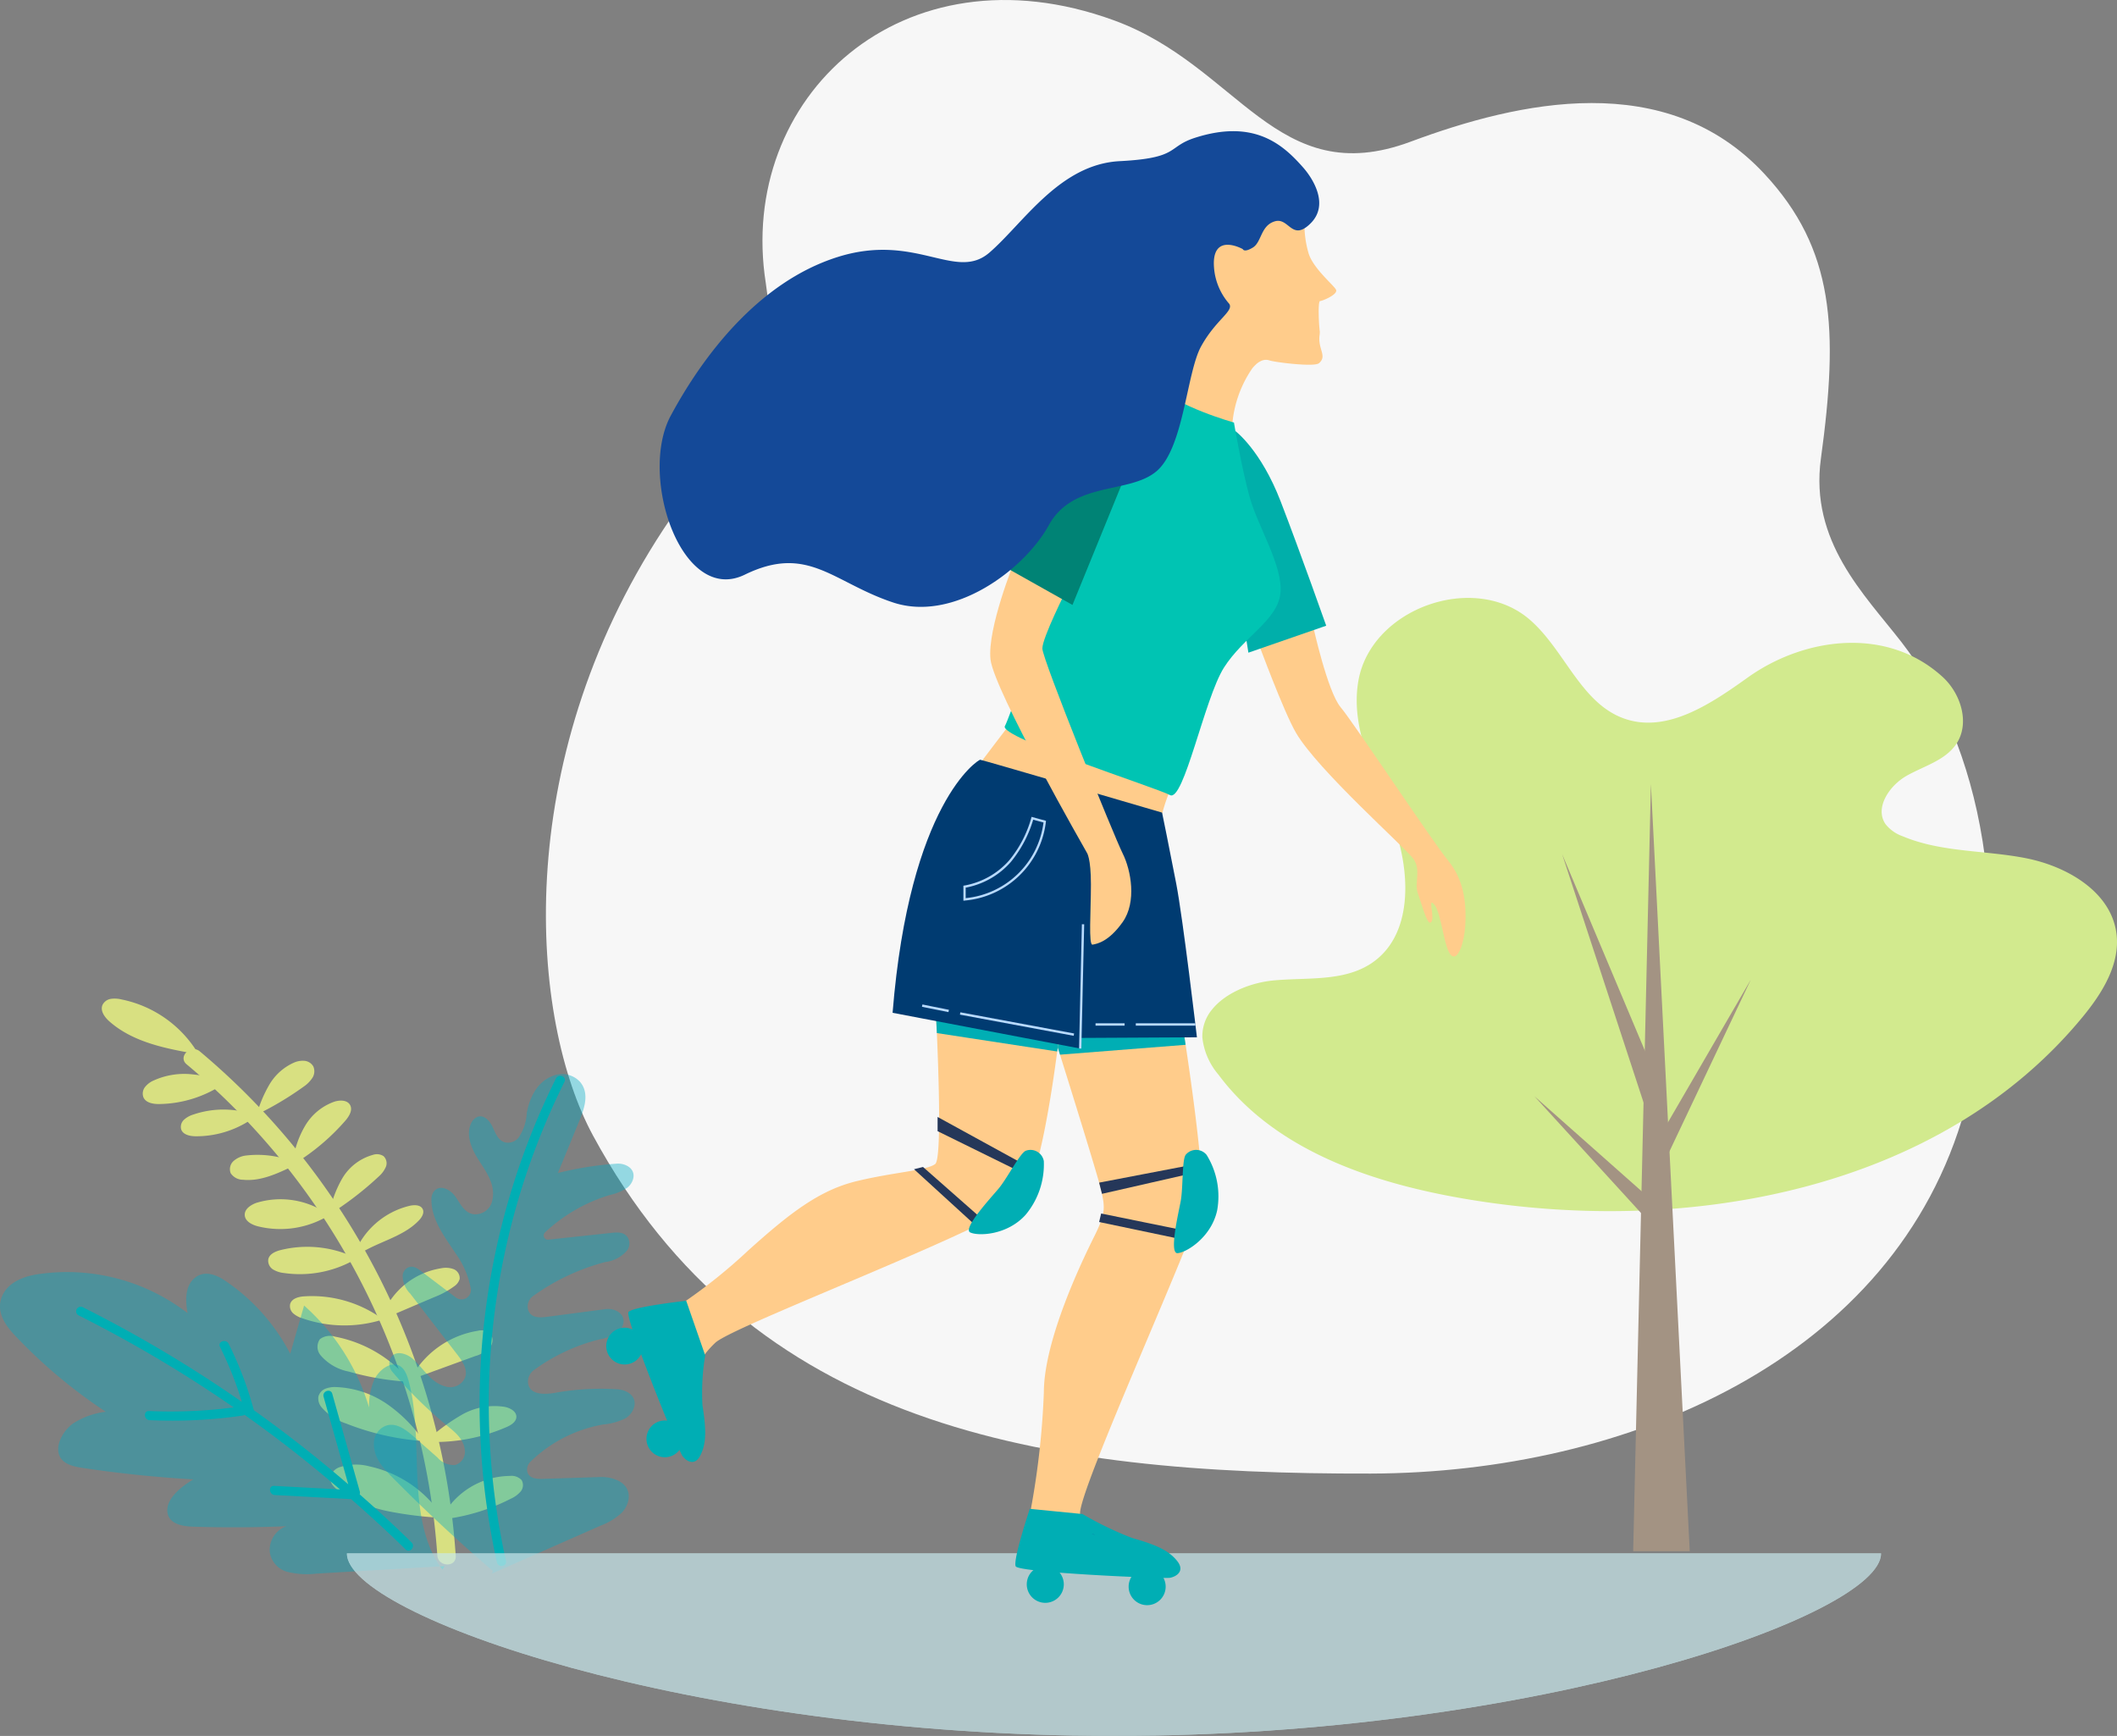 <svg id="Component_27_1" data-name="Component 27 – 1" xmlns="http://www.w3.org/2000/svg" xmlns:xlink="http://www.w3.org/1999/xlink" width="258.972" height="212.349" viewBox="0 0 258.972 212.349">
  <rect x="0" y="0" width="258.972" height="212.349" fill="#808080" stroke="none"/>
  <defs>
    <clipPath id="clip-path">
      <path id="Path_2421" data-name="Path 2421" d="M699.273,223.2c0,7.56-42.012,22.325-93.836,22.325S511.6,230.76,511.6,223.2Z" fill="#c8e7eb"/>
    </clipPath>
  </defs>
  <path id="Path_2391" data-name="Path 2391" d="M541.7,172.071c-7.636-14.106-10.231-45.4,8.61-74.129,6.038-9.208,14.784-15.793,12.533-30.134-3.56-22.667,16.687-41.579,42.569-32.153,15.288,5.569,19.894,20.969,36.314,14.852,13.291-4.951,31.266-8.957,43.256,3.915,8.6,9.229,9.106,18.994,6.933,34.849-1.389,10.133,5.309,16.6,9.842,22.435,9.572,12.311,14.321,33.577,7.8,57.09-8.517,30.717-41.457,44.547-72.7,44.635C596.218,213.54,561,207.734,541.7,172.071Z" transform="translate(-469.164 -33.176)" fill="#f7f7f7"/>
  <g id="Group_6134" data-name="Group 6134" transform="translate(-469.164 -33.176)">
    <g id="Group_6128" data-name="Group 6128">
      <path id="Path_2392" data-name="Path 2392" d="M617.406,156.7c1.642-2.076,4.752-3.326,7.55-3.591,4.1-.388,8.588.177,12-2.119,5.1-3.432,4.777-11.088,2.7-16.874s-5.386-11.619-4.319-17.673c1.559-8.839,14.107-13.334,20.923-7.5,4.314,3.7,6.262,10.271,11.628,12.145,5.215,1.819,10.585-1.823,15.079-5.035,6.881-4.914,16.975-6.315,23.819-.09,2.268,2.06,3.4,5.723,1.668,8.254-1.367,2-3.956,2.665-6.065,3.865s-3.945,3.931-2.558,5.921a4.624,4.624,0,0,0,2.1,1.473c4.712,1.983,10.034,1.689,15.05,2.676s10.366,4.069,11.076,9.129c.526,3.752-1.683,7.322-4.089,10.25-17.449,21.254-48.371,26.9-75.483,22.311-11.418-1.931-23.357-5.926-30.273-15.215a8.379,8.379,0,0,1-1.963-4.52A5.1,5.1,0,0,1,617.406,156.7Z" fill="#d2ea8e"/>
    </g>
    <g id="Group_6133" data-name="Group 6133">
      <g id="Group_6129" data-name="Group 6129">
        <path id="Path_2393" data-name="Path 2393" d="M668.95,222.931l2.169-93.846,4.751,93.846Z" fill="#a39383"/>
      </g>
      <g id="Group_6130" data-name="Group 6130">
        <path id="Path_2394" data-name="Path 2394" d="M671.119,174.06l12.218-21.043-11.99,25.311Z" fill="#a39383"/>
      </g>
      <g id="Group_6131" data-name="Group 6131">
        <path id="Path_2395" data-name="Path 2395" d="M671.119,163.45l-10.861-25.793L670.633,169.3Z" fill="#a39383"/>
      </g>
      <g id="Group_6132" data-name="Group 6132">
        <path id="Path_2396" data-name="Path 2396" d="M670.95,179.751l-14.086-12.48,14.255,15.612Z" fill="#a39383"/>
      </g>
    </g>
  </g>
  <g id="Group_6182" data-name="Group 6182" transform="translate(-469.164 -33.176)">
    <g id="Group_6167" data-name="Group 6167">
      <g id="Group_6136" data-name="Group 6136">
        <g id="Group_6135" data-name="Group 6135">
          <path id="Path_2397" data-name="Path 2397" d="M520.412,182.461c.361-.378.69-.927.457-1.388-.259-.521-1-.527-1.579-.4a9.71,9.71,0,0,0-6.866,6.1l.042.184a13.549,13.549,0,0,0-8.946-.873c-.658.164-1.412.485-1.538,1.146a1.261,1.261,0,0,0,.576,1.229,3.206,3.206,0,0,0,1.36.441,13.586,13.586,0,0,0,8.757-1.7l-.153-.214,0-.005C514.936,185.128,518.315,184.668,520.412,182.461Z" fill="#d8e081"/>
        </g>
      </g>
      <g id="Group_6138" data-name="Group 6138">
        <g id="Group_6137" data-name="Group 6137">
          <path id="Path_2398" data-name="Path 2398" d="M524.773,190.489a1.6,1.6,0,0,0,.623-.872,1.189,1.189,0,0,0-.758-1.2,2.8,2.8,0,0,0-1.506-.1,9.3,9.3,0,0,0-7.225,5.836l0,.334a14.69,14.69,0,0,0-9.5-2.736c-.711.039-1.563.262-1.75.949a1.2,1.2,0,0,0,.392,1.149,3.1,3.1,0,0,0,1.116.593,15.612,15.612,0,0,0,9.839.141l-.033-.033q3.145-1.35,6.284-2.687A10.539,10.539,0,0,0,524.773,190.489Z" fill="#d8e081"/>
        </g>
      </g>
      <g id="Group_6140" data-name="Group 6140">
        <g id="Group_6139" data-name="Group 6139">
          <path id="Path_2399" data-name="Path 2399" d="M521.506,209.553a21.986,21.986,0,0,0,9.6-1.8c.568-.24,1.216-.644,1.226-1.258.007-.678-.748-1.081-1.409-1.22a8.05,8.05,0,0,0-5.286.975,24.374,24.374,0,0,0-4.406,3.268Z" fill="#d8e081"/>
        </g>
      </g>
      <g id="Group_6142" data-name="Group 6142">
        <g id="Group_6141" data-name="Group 6141">
          <path id="Path_2400" data-name="Path 2400" d="M511.984,168.333c-.355-.615-1.246-.607-1.92-.394a6.781,6.781,0,0,0-3.553,2.914,11.661,11.661,0,0,0-1.523,4.383l.008.015a12.05,12.05,0,0,0-5.819-.715,2.815,2.815,0,0,0-1.452.67,1.347,1.347,0,0,0-.343,1.477,1.79,1.79,0,0,0,1.5.806c2.119.219,4.167-.732,6.094-1.657l.258-.335a26.826,26.826,0,0,0,6.153-5.206C511.869,169.739,512.346,168.967,511.984,168.333Z" fill="#d8e081"/>
        </g>
      </g>
      <g id="Group_6144" data-name="Group 6144">
        <g id="Group_6143" data-name="Group 6143">
          <path id="Path_2401" data-name="Path 2401" d="M507.486,163.616a1.4,1.4,0,0,0-1.092-.676,2.664,2.664,0,0,0-1.3.235,6.592,6.592,0,0,0-2.96,2.646,15.542,15.542,0,0,0-1.566,3.7l.325-.153a39.117,39.117,0,0,0,5.437-3.281,3.843,3.843,0,0,0,1.045-1.055A1.478,1.478,0,0,0,507.486,163.616Z" fill="#d8e081"/>
        </g>
      </g>
      <g id="Group_6146" data-name="Group 6146">
        <g id="Group_6145" data-name="Group 6145">
          <path id="Path_2402" data-name="Path 2402" d="M527.269,199.069a3.987,3.987,0,0,0,1.775-1.023,1.363,1.363,0,0,0,0-1.862,1.847,1.847,0,0,0-1.441-.216,11.383,11.383,0,0,0-8.289,6Q523.292,200.518,527.269,199.069Z" fill="#d8e081"/>
        </g>
      </g>
      <g id="Group_6148" data-name="Group 6148">
        <g id="Group_6147" data-name="Group 6147">
          <path id="Path_2403" data-name="Path 2403" d="M500.729,169.507l-.2.135a11.393,11.393,0,0,0-7.7-.134,3,3,0,0,0-1.14.624,1.191,1.191,0,0,0-.366,1.183c.214.663,1.06.846,1.759.856A12.055,12.055,0,0,0,500.729,169.507Z" fill="#d8e081"/>
        </g>
      </g>
      <g id="Group_6150" data-name="Group 6150">
        <g id="Group_6149" data-name="Group 6149">
          <path id="Path_2404" data-name="Path 2404" d="M493.545,162.292a14.245,14.245,0,0,0-9.537-6.863,3.417,3.417,0,0,0-1.284-.067,1.384,1.384,0,0,0-1.015.729c-.32.722.248,1.508.836,2.029,2.925,2.584,7,3.353,10.859,4.016Z" fill="#d8e081"/>
        </g>
      </g>
      <g id="Group_6152" data-name="Group 6152">
        <g id="Group_6151" data-name="Group 6151">
          <path id="Path_2405" data-name="Path 2405" d="M509.389,181.85c.01-.034.016-.066.026-.093l-.055.037.011-.027a10.114,10.114,0,0,0-8.869-1.444c-.675.252-1.412.736-1.4,1.457.013.784.892,1.231,1.652,1.416a11.409,11.409,0,0,0,8.534-1.28l.032-.063Z" fill="#d8e081"/>
        </g>
      </g>
      <g id="Group_6154" data-name="Group 6154">
        <g id="Group_6153" data-name="Group 6153">
          <path id="Path_2406" data-name="Path 2406" d="M496.621,165.689l.167-.241a20.219,20.219,0,0,0-4.383-.879,9.077,9.077,0,0,0-4.375.748,2.747,2.747,0,0,0-1.091.789,1.3,1.3,0,0,0-.24,1.272c.283.707,1.2.861,1.966.85A14.4,14.4,0,0,0,496.621,165.689Z" fill="#d8e081"/>
        </g>
      </g>
      <g id="Group_6156" data-name="Group 6156">
        <g id="Group_6155" data-name="Group 6155">
          <path id="Path_2407" data-name="Path 2407" d="M516.082,174.6a1.5,1.5,0,0,0-1.3-.154,6.307,6.307,0,0,0-3.748,2.877,13.692,13.692,0,0,0-1.616,4.439,40.124,40.124,0,0,0,6.126-4.715,3.3,3.3,0,0,0,.829-1.147A1.189,1.189,0,0,0,516.082,174.6Z" fill="#d8e081"/>
        </g>
      </g>
      <g id="Group_6158" data-name="Group 6158">
        <g id="Group_6157" data-name="Group 6157">
          <path id="Path_2408" data-name="Path 2408" d="M519.274,202.042c.014-.023.025-.051.042-.075-.029.009-.055.022-.083.03l-.049-.045a15.711,15.711,0,0,0-9.046-5.271,2.019,2.019,0,0,0-1.842.312,1.617,1.617,0,0,0,.1,1.986,6.025,6.025,0,0,0,3.412,1.972,33.847,33.847,0,0,0,7.343,1.253v0l-.006.107c.015-.042.032-.072.05-.111a1.833,1.833,0,0,0,.287.025Z" fill="#d8e081"/>
        </g>
      </g>
      <g id="Group_6160" data-name="Group 6160">
        <g id="Group_6159" data-name="Group 6159">
          <path id="Path_2409" data-name="Path 2409" d="M521.206,209.481c-.068-.008-.137-.011-.21-.021.091.129.181.262.272.391Z" fill="#d8e081"/>
        </g>
      </g>
      <g id="Group_6162" data-name="Group 6162">
        <g id="Group_6161" data-name="Group 6161">
          <path id="Path_2410" data-name="Path 2410" d="M510.381,202.855a3.293,3.293,0,0,0-1.371.178,1.448,1.448,0,0,0-.9.993,1.687,1.687,0,0,0,.393,1.3,6.725,6.725,0,0,0,3.012,1.986A31.607,31.607,0,0,0,521,209.46a17.591,17.591,0,0,0-4.343-4.432A11.8,11.8,0,0,0,510.381,202.855Z" fill="#d8e081"/>
        </g>
      </g>
      <g id="Group_6164" data-name="Group 6164">
        <g id="Group_6163" data-name="Group 6163">
          <path id="Path_2411" data-name="Path 2411" d="M509.585,213.792a1.4,1.4,0,0,0,.293,1.08,3.381,3.381,0,0,0,.866.761,17.09,17.09,0,0,0,6.083,2.442,44.872,44.872,0,0,0,6.358.77l-.151.225a24.431,24.431,0,0,0,8.624-2.565,3.44,3.44,0,0,0,1.2-.881,1.228,1.228,0,0,0,.115-1.393,1.685,1.685,0,0,0-1.422-.513,9.514,9.514,0,0,0-8.266,4.971l-.019-.04a14.346,14.346,0,0,0-8.917-6.1,6.321,6.321,0,0,0-3.556.076A1.76,1.76,0,0,0,509.585,213.792Z" fill="#d8e081"/>
        </g>
      </g>
      <g id="Group_6166" data-name="Group 6166">
        <g id="Group_6165" data-name="Group 6165">
          <path id="Path_2412" data-name="Path 2412" d="M522.662,223.442a85.94,85.94,0,0,0-30.673-60.078c-1.108-.929.525-2.494,1.624-1.573a88.126,88.126,0,0,1,31.3,61.7C525.012,224.936,522.759,224.879,522.662,223.442Z" fill="#d8e081"/>
        </g>
      </g>
    </g>
    <g id="Group_6175" data-name="Group 6175">
      <g id="Group_6169" data-name="Group 6169">
        <g id="Group_6168" data-name="Group 6168">
          <path id="Path_2413" data-name="Path 2413" d="M523.552,224.755c-.181.009-.363.023-.549.029.1.141.194.274.3.4Z" fill="#00a3a1"/>
        </g>
      </g>
      <g id="Group_6172" data-name="Group 6172" opacity="0.4">
        <g id="Group_6171" data-name="Group 6171">
          <g id="Group_6170" data-name="Group 6170">
            <path id="Path_2414" data-name="Path 2414" d="M523,224.784c-2.01-2.863-2.574-6.8-2.771-10.67-.2-4.059-.063-8.263-1.074-12.015-.23-.844-.594-1.743-1.4-1.967-.99-.278-2.22.656-2.78,1.758a8.091,8.091,0,0,0-.664,3.458,26.919,26.919,0,0,0-7.948-12.471q-.848,2.95-1.694,5.9a24.205,24.205,0,0,0-8.058-9c-1.011-.666-2.413-1.226-3.576-.318-1.287,1.008-1.192,2.913-.922,4.353a24.127,24.127,0,0,0-17.937-4.818c-1.77.2-3.938.877-4.739,2.7-.815,1.84.332,3.542,1.469,4.748a62.882,62.882,0,0,0,11.2,9.429,9.449,9.449,0,0,0-4.018,1.444c-1.227.9-2.148,2.612-1.681,3.851.417,1.113,1.718,1.4,2.876,1.576q6.684,1.007,13.536,1.4c-1.558.926-3.43,2.445-3.164,4.088.225,1.386,1.841,1.662,3.2,1.7,3.751.117,7.535.1,11.33-.057a3.086,3.086,0,0,0-2.022,3.118,2.946,2.946,0,0,0,2.142,2.46,9.9,9.9,0,0,0,3.548.221Q515.43,225.225,523,224.784Z" fill="#00abc4"/>
          </g>
        </g>
      </g>
      <g id="Group_6174" data-name="Group 6174">
        <g id="Group_6173" data-name="Group 6173">
          <path id="Path_2415" data-name="Path 2415" d="M479.267,193.072a157.344,157.344,0,0,1,19.483,11.593,43.085,43.085,0,0,0-2.678-6.738c-.323-.649.739-1.012,1.061-.373a42.876,42.876,0,0,1,3.083,8.124h0q5.979,4.265,11.552,9.071-1.509-5.352-3.019-10.709c-.2-.689.864-1.07,1.06-.372q1.683,5.978,3.369,11.956a.523.523,0,0,1-.018.344c2.164,1.91,4.292,3.859,6.351,5.89.516.5-.21,1.366-.723.86-2.169-2.141-4.417-4.188-6.7-6.188a.5.5,0,0,1-.127.02q-4.593-.249-9.19-.494c-.709-.04-.8-1.158-.077-1.118q4.029.214,8.061.43c-3.753-3.214-7.643-6.269-11.676-9.12a.563.563,0,0,1-.23.086,59.738,59.738,0,0,1-11.378.564c-.716-.032-.8-1.151-.079-1.119a59.854,59.854,0,0,0,10.36-.442,157.336,157.336,0,0,0-18.97-11.256A.56.56,0,0,1,479.267,193.072Z" fill="#00aeb4"/>
        </g>
      </g>
    </g>
    <g id="Group_6181" data-name="Group 6181">
      <g id="Group_6178" data-name="Group 6178" opacity="0.4">
        <g id="Group_6177" data-name="Group 6177">
          <g id="Group_6176" data-name="Group 6176">
            <path id="Path_2416" data-name="Path 2416" d="M514.9,209.746c-.034,1.755,1.152,3.021,2.293,4.183q5.9,5.967,12.282,11.435l-.169.313q6.645-2.927,13.3-5.867a7.792,7.792,0,0,0,2.618-1.591c1.163-1.216,1.481-3.5-1.241-4.214a5.138,5.138,0,0,0-1.513-.147l-6.9.222c-.781.026-1.746-.057-1.913-.927a1.328,1.328,0,0,1,.4-1.175,16.9,16.9,0,0,1,8.859-4.546,7.821,7.821,0,0,0,2.772-.765c1.109-.686,1.765-2.414.125-3.251a2.916,2.916,0,0,0-1.139-.294,31.733,31.733,0,0,0-7.6.43c-1.3.232-3.107.268-3.309-1.166a1.729,1.729,0,0,1,.712-1.612,22.892,22.892,0,0,1,8.058-3.765,5.891,5.891,0,0,0,2.084-.758c.832-.6,1.306-1.908.1-2.647a2.379,2.379,0,0,0-1.524-.283l-7.16.942c-.849.107-1.9.145-2.238-.785a1.549,1.549,0,0,1,.581-1.763,26.742,26.742,0,0,1,8.827-4.161,4.159,4.159,0,0,0,2.687-1.436,1.454,1.454,0,0,0,.069-1.558c-.441-.7-1.277-.651-2-.571l-7.715.828a.515.515,0,0,1-.417-.882,20,20,0,0,1,7.94-4.582,6.25,6.25,0,0,0,2.126-.885c.851-.674,1.259-2.115-.159-2.752a2.42,2.42,0,0,0-1.2-.19,41.581,41.581,0,0,0-7.125,1.138q1.311-3.185,2.618-6.374c.644-1.559,1.265-3.424.078-4.79a2.991,2.991,0,0,0-3.25-.74c-1.942.682-2.9,2.637-3.255,4.561a5.725,5.725,0,0,1-1.027,3.047,1.68,1.68,0,0,1-1.5.576c-.96-.162-1.281-1.125-1.658-1.926-.329-.7-.978-1.441-1.728-1.259a1.448,1.448,0,0,0-.879.8c-.665,1.361-.035,3,.763,4.281.972,1.577,2.252,3.133,1.823,5.131a2.111,2.111,0,0,1-2.322,1.732c-1.118-.177-1.591-1.282-2.2-2.147s-1.883-1.562-2.636-.633a1.607,1.607,0,0,0-.3.979c-.006,2.512,1.641,4.589,3,6.653a10.707,10.707,0,0,1,1.825,4.282,1.149,1.149,0,0,1-1.84,1.051l-4.25-3.22c-.471-.358-1.022-.74-1.646-.416a1.191,1.191,0,0,0-.6.9,3.09,3.09,0,0,0,.918,2.265q2.895,3.757,5.791,7.5c.669.872,1.381,1.951.816,2.99a2,2,0,0,1-2.332.861c-1.871-.523-2.671-2.293-4.033-3.432-.822-.685-2.28-1.039-2.718.143a1.544,1.544,0,0,0,.3,1.513,52.108,52.108,0,0,0,6.694,6.583c.958.787,2,1.609,2.155,2.92a1.679,1.679,0,0,1-1.155,1.883,2.592,2.592,0,0,1-2.2-.928q-1.461-1.284-2.919-2.574c-1-.871-2.245-1.821-3.547-1.223A2.313,2.313,0,0,0,514.9,209.746Z" fill="#00abc4"/>
          </g>
        </g>
      </g>
      <g id="Group_6180" data-name="Group 6180">
        <g id="Group_6179" data-name="Group 6179">
          <path id="Path_2417" data-name="Path 2417" d="M529.95,224.282a89.551,89.551,0,0,1,7.219-59.176c.321-.64,1.367-.242,1.044.408a88.6,88.6,0,0,0-7.155,58.6C531.215,224.824,530.107,224.987,529.95,224.282Z" fill="#00aeb4"/>
        </g>
      </g>
    </g>
  </g>
  <g id="Group_6187" data-name="Group 6187" transform="translate(-469.164 -33.176)" opacity="0.7">
    <g id="Group_6186" data-name="Group 6186">
      <path id="Path_2418" data-name="Path 2418" d="M699.273,223.2c0,7.56-42.012,22.325-93.836,22.325S511.6,230.76,511.6,223.2Z" fill="#c8e7eb"/>
      <g id="Group_6185" data-name="Group 6185" clip-path="url(#clip-path)">
        <g id="Group_6183" data-name="Group 6183">
          <path id="Path_2419" data-name="Path 2419" d="M699.273,234.239l-187.672.115V223.2H699.273Z" fill="#c8e7eb"/>
        </g>
        <g id="Group_6184" data-name="Group 6184">
          <path id="Path_2420" data-name="Path 2420" d="M511.6,234.355l187.672-.115v11.286H511.6Z" fill="#c8e7eb"/>
        </g>
      </g>
    </g>
  </g>
  <path id="Path_2422" data-name="Path 2422" d="M595.057,218.892l7.657,1.917c-.449-.2-1.15-.764-1.418-2.418-.408-2.522,14.214-34.363,14.819-37.99.5-2.986-1.323-15.519-1.983-19.869-.143-.935-.233-1.493-.233-1.493L598.181,160.1s.156.493.412,1.319c1.263,4.026,5,15.984,5.331,17.574.4,1.914.5,2.62-.907,5.442s-6.146,12.594-6.158,19.043A99.067,99.067,0,0,1,595.057,218.892Z" transform="translate(-469.164 -33.176)" fill="#ffcc8b"/>
  <path id="Path_2423" data-name="Path 2423" d="M614.453,175.767l-10.832,2.075.348,1.37,10.484-2.389Z" transform="translate(-469.164 -33.176)" fill="#253759"/>
  <path id="Path_2424" data-name="Path 2424" d="M613.218,183.524l-.226,1.1-9.371-1.965.246-1.039Z" transform="translate(-469.164 -33.176)" fill="#253759"/>
  <path id="Path_2425" data-name="Path 2425" d="M616.771,174.455a9.615,9.615,0,0,1,1.284,6.8c-.732,3.315-3.778,5.14-4.837,5.215s.076-4.762.379-6.348.151-4.988.6-5.669A1.651,1.651,0,0,1,616.771,174.455Z" transform="translate(-469.164 -33.176)" fill="#00aeb4"/>
  <g id="Group_6190" data-name="Group 6190" transform="translate(-469.164 -33.176)">
    <path id="Path_2426" data-name="Path 2426" d="M607.23,227.212A2.265,2.265,0,1,0,609.547,225,2.264,2.264,0,0,0,607.23,227.212Z" fill="#00aeb4"/>
    <g id="Group_6188" data-name="Group 6188">
      <path id="Path_2427" data-name="Path 2427" d="M608.158,227.235a1.335,1.335,0,0,0,1.307,1.368h.031a1.345,1.345,0,0,0,1.335-1.31,1.325,1.325,0,0,0-.574-1.127l0,0a1.335,1.335,0,0,0-.729-.236h-.031a1.317,1.317,0,0,0-.678.187A1.337,1.337,0,0,0,608.158,227.235Zm.254,0a1.083,1.083,0,1,1,1.084,1.109h-.025a1.069,1.069,0,0,1-.758-.335A1.08,1.08,0,0,1,608.412,227.239Z" fill="#00aeb4"/>
    </g>
    <path id="Path_2428" data-name="Path 2428" d="M594.769,226.925a2.265,2.265,0,1,0,2.317-2.211A2.264,2.264,0,0,0,594.769,226.925Z" fill="#00aeb4"/>
    <path id="Path_2429" data-name="Path 2429" d="M601.579,218.38l-6.441-.635s-2.086,6.26-1.724,7.03,18.1,1.542,18.869,1.406,1.9-.821.861-2.086c-.951-1.156-2.267-1.882-5.442-2.767A41.411,41.411,0,0,1,601.579,218.38Z" fill="#00aeb4"/>
    <g id="Group_6189" data-name="Group 6189">
      <path id="Path_2430" data-name="Path 2430" d="M595.7,226.978a1.342,1.342,0,0,0,1.306,1.37h.032a1.339,1.339,0,0,0,.031-2.677h-.031A1.347,1.347,0,0,0,595.7,226.978Zm.256.007a1.083,1.083,0,1,1,1.082,1.108h-.025a1.088,1.088,0,0,1-.758-.334A1.071,1.071,0,0,1,595.952,226.985Z" fill="#00aeb4"/>
    </g>
  </g>
  <path id="Path_2431" data-name="Path 2431" d="M598.181,160.1s.4,1.26.653,2.088l15.365-1.207c-.145-.936-.3-1.94-.3-1.94Z" transform="translate(-469.164 -33.176)" fill="#00aeb4"/>
  <path id="Path_2432" data-name="Path 2432" d="M554.646,200.537c-.015-.144-.029-1.156,2.017-3.106,2.219-2.116,34.967-14.41,37.586-17.635,2.015-2.482,3.613-13.184,4.243-18,.19-1.446.291-2.36.291-2.36l-15.113-1.914s.04.782.1,2.021c.2,4.577.593,15.384-.2,16.018-1.009.8-5.139,1.005-9.675,2.116s-8.161,3.93-13.2,8.463a66.089,66.089,0,0,1-7.758,6.249Z" transform="translate(-469.164 -33.176)" fill="#ffcc8b"/>
  <path id="Path_2433" data-name="Path 2433" d="M594.467,175.626l-10.608-5.818v1.738l9.914,4.879Z" transform="translate(-469.164 -33.176)" fill="#253759"/>
  <path id="Path_2434" data-name="Path 2434" d="M589.424,182.4l-.775.812-7.675-7.01,1.1-.276Z" transform="translate(-469.164 -33.176)" fill="#253759"/>
  <path id="Path_2435" data-name="Path 2435" d="M596.855,175.219a9.631,9.631,0,0,1-2.225,6.555c-2.268,2.526-5.816,2.618-6.775,2.162s2.406-4.108,3.449-5.342,2.584-4.269,3.313-4.639A1.651,1.651,0,0,1,596.855,175.219Z" transform="translate(-469.164 -33.176)" fill="#00aeb4"/>
  <g id="Group_6193" data-name="Group 6193" transform="translate(-469.164 -33.176)">
    <path id="Path_2436" data-name="Path 2436" d="M549.6,207.124a2.247,2.247,0,1,0,2.955,1.168A2.247,2.247,0,0,0,549.6,207.124Z" fill="#00aeb4"/>
    <g id="Group_6191" data-name="Group 6191">
      <path id="Path_2437" data-name="Path 2437" d="M549.275,209.714l.011.027a1.335,1.335,0,0,0,1.736.662,1.311,1.311,0,0,0,.774-.987,1.267,1.267,0,0,0-.085-.758l-.011-.028a1.268,1.268,0,0,0-.461-.537,1.324,1.324,0,0,0-1.964,1.621Zm.22-.924a1.068,1.068,0,0,1,.572-.59,1.074,1.074,0,1,1-.549,1.436l-.012-.024A1.065,1.065,0,0,1,549.495,208.79Z" fill="#00aeb4"/>
    </g>
    <path id="Path_2438" data-name="Path 2438" d="M544.683,195.775a2.248,2.248,0,1,0,2.956,1.169A2.248,2.248,0,0,0,544.683,195.775Z" fill="#00aeb4"/>
    <path id="Path_2439" data-name="Path 2439" d="M555.429,198.968l-2.32-6.673s-6.508.72-7.052,1.367,6.128,16.946,6.57,17.585,1.531,1.374,2.238-.09c.646-1.338.755-2.824.233-6.053A28.038,28.038,0,0,1,555.429,198.968Z" fill="#00aeb4"/>
    <g id="Group_6192" data-name="Group 6192">
      <path id="Path_2440" data-name="Path 2440" d="M544.33,198.378l.011.028a1.329,1.329,0,0,0,2.426-1.084l-.016-.028a1.33,1.33,0,0,0-1.731-.66,1.323,1.323,0,0,0-.69,1.744Zm.218-.921a1.064,1.064,0,0,1,.571-.592,1.074,1.074,0,1,1-.548,1.436l-.009-.024A1.06,1.06,0,0,1,544.548,197.457Z" fill="#00aeb4"/>
    </g>
  </g>
  <path id="Path_2441" data-name="Path 2441" d="M583.67,157.526s.04.782.1,2.021l14.723,2.253c.19-1.446.291-2.36.291-2.36Z" transform="translate(-469.164 -33.176)" fill="#00aeb4"/>
  <path id="Path_2442" data-name="Path 2442" d="M629.783,109.707s1.765,8.06,3.379,9.979,11.282,16.5,13.124,18.728,2.315,4.951,2.117,8.06c-.128,2.011-.863,4.2-1.657,3.607-.955-.714-1.209-5.181-2.129-6.254s.23,1.841-.461,2.205c-.44.233-1.137-2.482-1.535-3.545-.481-1.278.435-2.877-.563-4.259s-11.65-10.8-14.348-15.395c-1.516-2.582-4.631-11.055-4.631-11.055Z" transform="translate(-469.164 -33.176)" fill="#ffcc8b"/>
  <path id="Path_2443" data-name="Path 2443" d="M620.3,85.915s3.1,2.3,5.528,8.6,5.571,15.2,5.571,15.2l-9.518,3.3L618.96,94.663Z" transform="translate(-469.164 -33.176)" fill="#00afaa"/>
  <path id="Path_2444" data-name="Path 2444" d="M603.118,220.909l-.4-.1A1.144,1.144,0,0,0,603.118,220.909Z" transform="translate(-469.164 -33.176)" fill="#144998"/>
  <path id="Path_2445" data-name="Path 2445" d="M612.589,129.2a20.374,20.374,0,0,0-1.459,4.376c0,1.074-22.566-6.371-22.566-6.371s3.716-4.931,4.223-5.527S612.589,129.2,612.589,129.2Z" transform="translate(-469.164 -33.176)" fill="#ffcc8b"/>
  <path id="Path_2446" data-name="Path 2446" d="M611.236,81.817a11.974,11.974,0,0,0,2.63,1.865c2.5,1.481,5.885,3.071,6,1.745.02-.2.043-.409.069-.616a14.175,14.175,0,0,1,2.422-6.577,4.223,4.223,0,0,1,.432-.463,2.232,2.232,0,0,1,.9-.537l.013,0a1.349,1.349,0,0,1,.322-.043h0a1.305,1.305,0,0,1,.436.074c.617.216,5.473.833,6.051.341,1.033-.878-.111-1.664.063-3.329a2.885,2.885,0,0,0,.038-.558c-.066-.561-.115-1.289-.128-1.953-.024-.952.016-1.768.167-1.768.284,0,2.231-.814,1.948-1.381s-2.688-2.511-3.325-4.352a12.558,12.558,0,0,1-.53-3.168c-.055-.9-.037-1.573-.037-1.573s-3.608-.426-4.67-.355-6.3,2.05-7.861,4.67,1.276,5.027,1.487,7.149c.071.707-.646,2.068-1.627,3.592-.17.266-.347.535-.529.81-1.485,2.207-3.307,4.575-4,5.739C611.3,81.483,611.2,81.726,611.236,81.817Z" transform="translate(-469.164 -33.176)" fill="#ffcc8b"/>
  <path id="Path_2447" data-name="Path 2447" d="M620.113,84.864s-6.987-1.945-9.672-4.632-17.5,40.374-18.346,41.756,18.5,7.523,20.188,8.444,4.221-11.822,6.6-15.582,6.524-5.757,6.908-9.058-2.763-8.213-3.761-11.82S620.113,84.864,620.113,84.864Z" transform="translate(-469.164 -33.176)" fill="#00c4b3"/>
  <path id="Path_2448" data-name="Path 2448" d="M611.32,132.579s-22.022-6.467-22.252-6.467-8.64,5.241-10.713,30.954l22.951,4.375v-1.3l14.277-.076s-1.689-14.43-2.533-18.806S611.32,132.579,611.32,132.579Z" transform="translate(-469.164 -33.176)" fill="#003b71"/>
  <path id="Path_2449" data-name="Path 2449" d="M599.643,105.3s-2.968,5.869-2.968,7.2,8.8,23.029,9.825,25.074,1.74,5.937,0,8.394-3.173,2.66-3.684,2.763-.2-4.094-.2-7.37-.5-3.888-.5-3.888-11.375-19.855-11.785-23.641,2.932-12,2.932-12Z" transform="translate(-469.164 -33.176)" fill="#ffcc8b"/>
  <path id="Path_2450" data-name="Path 2450" d="M606.5,92.13l-6.141,15.045-9.108-5.117s5.424-9.622,6.856-10.645S606.5,92.13,606.5,92.13Z" transform="translate(-469.164 -33.176)" fill="#008375"/>
  <g id="Group_6194" data-name="Group 6194" transform="translate(-469.164 -33.176)">
    <path id="Path_2451" data-name="Path 2451" d="M601.447,161.441l.346-15.2-.282-.006-.345,15.2Z" fill="#b8daff"/>
  </g>
  <g id="Group_6195" data-name="Group 6195" transform="translate(-469.164 -33.176)">
    <path id="Path_2452" data-name="Path 2452" d="M587.017,141.517v1.84l.156-.019a10.956,10.956,0,0,0,9.936-9.641l.011-.116-1.774-.483-.03.145a14.094,14.094,0,0,1-2.718,5.2,9.53,9.53,0,0,1-5.462,3.057Zm.28.24a9.724,9.724,0,0,0,5.522-3.141,14.791,14.791,0,0,0,2.736-5.17l1.262.343a10.648,10.648,0,0,1-9.52,9.251Z" fill="#b8daff"/>
  </g>
  <g id="Group_6198" data-name="Group 6198" transform="translate(-469.164 -33.176)">
    <g id="Group_6196" data-name="Group 6196">
      <rect id="Rectangle_3175" data-name="Rectangle 3175" width="7.292" height="0.289" transform="translate(608.105 158.349)" fill="#b8daff"/>
    </g>
    <g id="Group_6197" data-name="Group 6197">
      <rect id="Rectangle_3176" data-name="Rectangle 3176" width="3.555" height="0.289" transform="translate(603.181 158.349)" fill="#b8daff"/>
    </g>
  </g>
  <g id="Group_6199" data-name="Group 6199" transform="translate(-469.164 -33.176)">
    <rect id="Rectangle_3177" data-name="Rectangle 3177" width="0.288" height="14.152" transform="translate(586.592 157.291) rotate(-79.459)" fill="#b8daff"/>
  </g>
  <g id="Group_6200" data-name="Group 6200" transform="translate(-469.164 -33.176)">
    <rect id="Rectangle_3178" data-name="Rectangle 3178" width="0.288" height="3.306" transform="translate(581.947 156.331) rotate(-78.604)" fill="#b8daff"/>
  </g>
  <path id="Path_2453" data-name="Path 2453" d="M628.6,53.691c1.131,1.287,3.209,4.484.9,6.795s-2.642-.755-4.388-.235-1.6,2.547-2.691,3.209-1.226.189-1.226.189-3.4-1.914-3.54,1.532a7.579,7.579,0,0,0,1.888,5.168c.567.9-1.651,1.935-3.445,5.191S613.986,88,610.629,90.829s-10.152,1.132-13.173,6.606-11.665,11.891-19.045,9.438-10.4-7.173-18.139-3.4S547.248,91.4,551.211,84.033s10.76-16.35,20.386-19.406,14.456,3.032,18.605-.554,8.575-10.806,15.937-11.184,5.757-1.745,9.2-2.855C622.678,47.672,626.194,50.954,628.6,53.691Z" transform="translate(-469.164 -33.176)" fill="#144998"/>
</svg>
